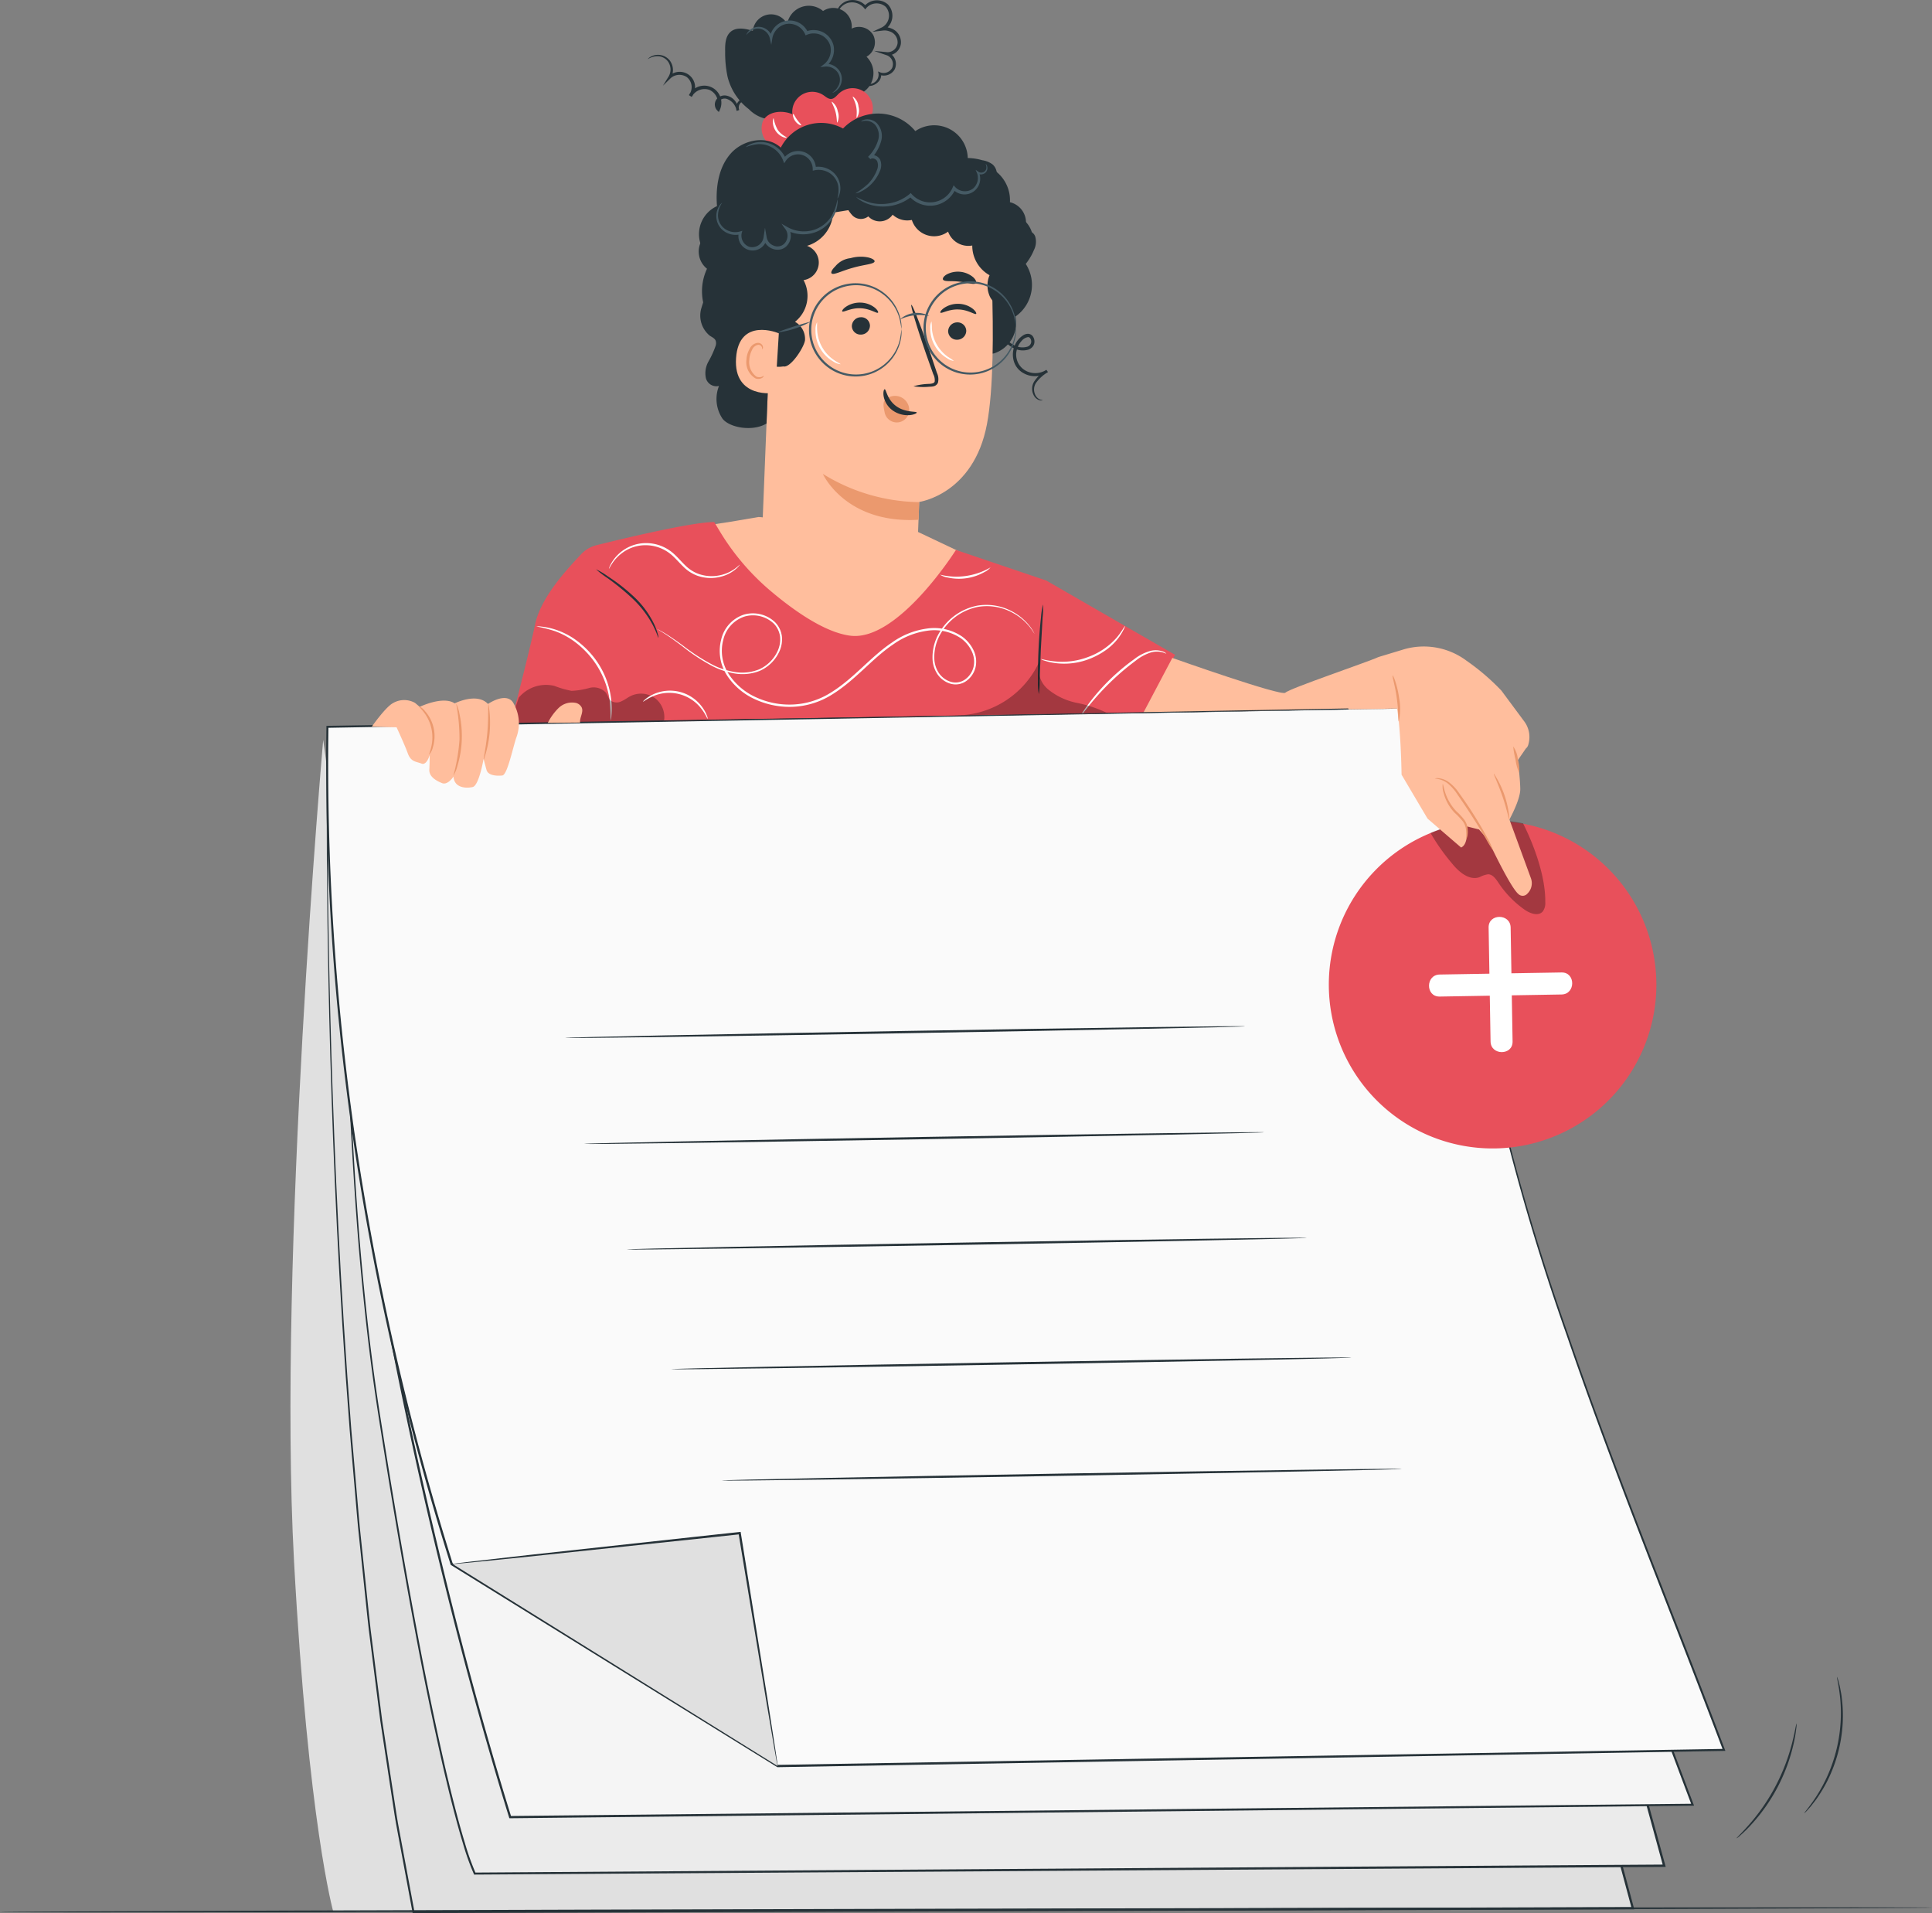 <svg id="Group_356" data-name="Group 356" xmlns="http://www.w3.org/2000/svg" xmlns:xlink="http://www.w3.org/1999/xlink" width="289.529" height="286.643" viewBox="0 0 289.529 286.643">
  <rect x="0" y="0" width="289.529" height="286.643" fill="#808080" stroke="none"/>
  <defs>
    <clipPath id="clip-path">
      <rect id="Rectangle_170" data-name="Rectangle 170" width="289.529" height="286.643" fill="none"/>
    </clipPath>
    <clipPath id="clip-path-4">
      <rect id="Rectangle_163" data-name="Rectangle 163" width="23.414" height="6.639" fill="none"/>
    </clipPath>
    <clipPath id="clip-path-5">
      <rect id="Rectangle_164" data-name="Rectangle 164" width="22.532" height="8.277" fill="none"/>
    </clipPath>
    <clipPath id="clip-path-9">
      <rect id="Rectangle_168" data-name="Rectangle 168" width="17.195" height="14.094" fill="none"/>
    </clipPath>
  </defs>
  <g id="Group_355" data-name="Group 355" clip-path="url(#clip-path)">
    <g id="Group_337" data-name="Group 337">
      <g id="Group_336" data-name="Group 336" clip-path="url(#clip-path)">
        <path id="Path_346" data-name="Path 346" d="M70.826,167.885s-6.835,77.695-4.373,123.047c2.135,39.336,5.893,52.583,5.893,52.583l22.389-.027Z" transform="translate(-22.391 -57.028)" fill="#e0e0e0"/>
      </g>
    </g>
    <g id="Group_345" data-name="Group 345">
      <g id="Group_344" data-name="Group 344" clip-path="url(#clip-path)">
        <path id="Path_347" data-name="Path 347" d="M184.08,14.739a3.409,3.409,0,0,0,1.677-5.788,2.477,2.477,0,0,0,1.014-3.233,2.477,2.477,0,0,0-3.244-.979A2.772,2.772,0,0,0,179.243,2.1a3.292,3.292,0,0,0-5.376,1.939,2.747,2.747,0,0,0-5.148,1.025c-1.1-.319-2.408-.6-3.294.125-.832.681-.876,1.914-.852,2.989a17.372,17.372,0,0,0,.365,3.794,8.764,8.764,0,0,0,3.184,4.834,5.127,5.127,0,0,0,6.038,1" transform="translate(-55.901 -0.451)" fill="#263238"/>
        <path id="Path_348" data-name="Path 348" d="M188.251,25.524a3.034,3.034,0,1,0-3.883-4.645c-.333.318-.649.74-1.109.771-.438.029-.8-.313-1.163-.559a3,3,0,0,0-4.654,2.851c-1.524-.653-3.638-.466-4.406,1a3.026,3.026,0,0,0,1.375,3.767,6.581,6.581,0,0,0,4.3.542,17.168,17.168,0,0,0,9.327-4.539" transform="translate(-58.692 -6.826)" fill="#e8505b"/>
        <path id="Path_349" data-name="Path 349" d="M181.2,27.546c-.039.083-.54-.11-.907-.631s-.385-1.056-.294-1.064.252.418.574.866.676.745.626.83" transform="translate(-61.126 -8.781)" fill="#fff"/>
        <path id="Path_350" data-name="Path 350" d="M189.6,26.212c-.1-.015-.037-.756-.271-1.616s-.642-1.477-.563-1.539a2.23,2.23,0,0,1,.895,1.451,2.233,2.233,0,0,1-.061,1.7" transform="translate(-64.118 -7.831)" fill="#fff"/>
        <path id="Path_351" data-name="Path 351" d="M194.131,25.108c-.1-.03.1-.763-.074-1.646-.154-.886-.6-1.5-.515-1.564a2.056,2.056,0,0,1,.853,1.5,2.058,2.058,0,0,1-.264,1.708" transform="translate(-65.74 -7.437)" fill="#fff"/>
        <path id="Path_352" data-name="Path 352" d="M177.481,29.74c-.011.042-.238.038-.573-.1a2.526,2.526,0,0,1-1.513-2.238c-.005-.363.077-.576.12-.57a5.579,5.579,0,0,0,.6,1.715c.561.837,1.406,1.1,1.369,1.194" transform="translate(-59.579 -9.114)" fill="#fff"/>
        <path id="Path_353" data-name="Path 353" d="M202.859,61.7a4.8,4.8,0,0,0,3.208-5.525,5.771,5.771,0,0,0,1.226-8.313,4.063,4.063,0,0,0-2.411-7.141,5.494,5.494,0,0,0-6.027-7.384,5.029,5.029,0,0,0-7.8-4.94,7.248,7.248,0,0,0-10.831-.388,6.8,6.8,0,0,0-9.328,2.86c-2.047-1.908-5.621-1.225-7.481.865s-2.3,5.107-2.079,7.9a4.623,4.623,0,0,0-.683,8.021A7.951,7.951,0,0,0,162.1,58.621a9.15,9.15,0,0,0,4.5,9.119" transform="translate(-53.887 -8.752)" fill="#263238"/>
        <path id="Path_354" data-name="Path 354" d="M174.465,52.3,173.3,48.968l20.652-3.3c6.352-.483,13.012,6.066,13.225,12.432.237,7.074.247,15.719-.745,20.962C204.439,89.6,196.28,90.713,196.28,90.713l-.637,16.635-23.343-.933Z" transform="translate(-58.528 -15.504)" fill="#ffbe9d"/>
        <path id="Path_355" data-name="Path 355" d="M217.9,74.419a1.359,1.359,0,0,1-1.35,1.332,1.3,1.3,0,0,1-1.364-1.266,1.36,1.36,0,0,1,1.348-1.333,1.3,1.3,0,0,1,1.366,1.267" transform="translate(-73.097 -24.848)" fill="#263238"/>
        <path id="Path_356" data-name="Path 356" d="M218.766,70.445c-.174.172-1.181-.62-2.643-.659-1.459-.06-2.554.66-2.708.477-.075-.082.106-.4.582-.723a3.731,3.731,0,0,1,2.174-.6,3.58,3.58,0,0,1,2.1.745c.44.358.583.683.5.76" transform="translate(-72.488 -23.417)" fill="#263238"/>
        <path id="Path_357" data-name="Path 357" d="M196.043,73.253a1.359,1.359,0,0,1-1.35,1.332,1.3,1.3,0,0,1-1.364-1.266,1.36,1.36,0,0,1,1.349-1.333,1.3,1.3,0,0,1,1.366,1.267" transform="translate(-65.671 -24.452)" fill="#263238"/>
        <path id="Path_358" data-name="Path 358" d="M196.5,70.17c-.174.172-1.182-.619-2.643-.659-1.46-.06-2.555.66-2.709.477-.075-.082.1-.4.583-.723a3.728,3.728,0,0,1,2.174-.6,3.582,3.582,0,0,1,2.1.745c.438.358.582.683.5.76" transform="translate(-64.925 -23.324)" fill="#263238"/>
        <path id="Path_359" data-name="Path 359" d="M207.135,81.372a9.7,9.7,0,0,1,2.387-.359c.374-.027.73-.091.8-.344a1.9,1.9,0,0,0-.217-1.114q-.486-1.371-1.02-2.875c-1.414-4.092-2.425-7.453-2.26-7.508s1.445,3.217,2.859,7.309c.339,1.009.664,1.97.973,2.891a2.159,2.159,0,0,1,.151,1.471.938.938,0,0,1-.63.528,2.578,2.578,0,0,1-.637.069,9.53,9.53,0,0,1-2.407-.068" transform="translate(-70.249 -23.496)" fill="#263238"/>
        <path id="Path_360" data-name="Path 360" d="M201.18,111.763a28.061,28.061,0,0,1-14.436-4.235s3.36,7.522,14.352,6.876Z" transform="translate(-63.434 -36.526)" fill="#eb996e"/>
        <path id="Path_361" data-name="Path 361" d="M195.153,58.956c-.079.415-1.55.463-3.211.942-1.67.446-2.956,1.163-3.238.847-.127-.152.051-.559.541-1.029a3.421,3.421,0,0,1,2.3-1.249,5.558,5.558,0,0,1,2.614-.114c.662.149,1.025.407.994.6" transform="translate(-64.087 -19.786)" fill="#263238"/>
        <path id="Path_362" data-name="Path 362" d="M218.926,63.364c-.283.311-1.26-.111-2.467-.221-1.2-.153-2.248.049-2.456-.316-.09-.176.1-.5.568-.774a3.586,3.586,0,0,1,3.967.432c.4.373.514.725.388.878" transform="translate(-72.686 -20.94)" fill="#263238"/>
        <path id="Path_363" data-name="Path 363" d="M191.578,42.163a5.219,5.219,0,0,0,1.241,2.285,1.793,1.793,0,0,0,2.378.143,2.359,2.359,0,0,0,3.652-.255,3.213,3.213,0,0,0,3.877.384l3.159.689c1.144.25,2.567.4,3.269-.534.163-.217.283-.491.529-.6a1.481,1.481,0,0,1,.81.01,2.726,2.726,0,0,0,2.369-1.117,8.048,8.048,0,0,0,1.179-2.457c.46-1.327.825-3.039-.256-3.935a3.5,3.5,0,0,0-1.521-.6,7.909,7.909,0,0,0-3.331-.251,5.851,5.851,0,0,0-3.292,2.382,1.478,1.478,0,0,0-.909-1.83,2.9,2.9,0,0,0-2.211.2,5.841,5.841,0,0,0-2.47,2.1,4.786,4.786,0,0,0-4.272,2.618,3.467,3.467,0,0,0-2.716-.488,1.232,1.232,0,0,0-.821.513.557.557,0,0,0,.281.809" transform="translate(-65.076 -12.17)" fill="#263238"/>
        <path id="Path_364" data-name="Path 364" d="M206.945,44.887a3.5,3.5,0,0,0,5.353,4.081,3.229,3.229,0,0,0,3.624,2.082,5.066,5.066,0,0,0,2.593,4.451,3.928,3.928,0,0,0-.075,2.892,2.434,2.434,0,0,0,1.194,1.416,2.756,2.756,0,0,0,2.184-.155,3.885,3.885,0,0,0,2.227-2.161,2.25,2.25,0,0,0-1-2.737,8.464,8.464,0,0,0,2.121-3.032,2.723,2.723,0,0,0,.172-2.069,1.192,1.192,0,0,0-1.738-.579,3.116,3.116,0,0,0-3.309-4.543A2.588,2.588,0,0,0,216,42.622" transform="translate(-70.219 -14.264)" fill="#263238"/>
        <path id="Path_365" data-name="Path 365" d="M177.926,42.914a2.652,2.652,0,0,0-2.4-2.547,6.536,6.536,0,0,0-3.7.892,4.531,4.531,0,0,0-5.018-1.285c-1.71.678-2.807,2.322-4.217,3.5a9.338,9.338,0,0,0-2.133,1.984,1.912,1.912,0,0,0,.338,2.6,3.294,3.294,0,0,0-.947,5.716c.3.231.656.438.778.794a1.432,1.432,0,0,1-.093.922,33.507,33.507,0,0,0-1.581,4.225,3.891,3.891,0,0,0,1.272,4.057c.333.218.743.391.893.759a1.23,1.23,0,0,1-.009.769,13.861,13.861,0,0,1-1.068,2.339,3.569,3.569,0,0,0-.392,2.488,1.63,1.63,0,0,0,1.967,1.18,5.28,5.28,0,0,0,.528,4.911c1.053,1.356,4.533,1.969,6.595.716l.189-4.853c-.272-.854,1.055-5.4.5-6.33,0,0-1.455,3.157,1.82,2.63,1.065.293,3.116-2.837,3.257-3.933a2.932,2.932,0,0,0-1.5-2.749,4.972,4.972,0,0,0,1.28-6.249,2.659,2.659,0,0,0,.523-5.135,5.463,5.463,0,0,0,3.5-7.339" transform="translate(-53.866 -13.48)" fill="#263238"/>
        <path id="Path_366" data-name="Path 366" d="M163.435,45.762c-.011-.012-.164.09-.366.365a2.821,2.821,0,0,0,.269,3.553,3,3,0,0,0,2.882.786l-.267-.261a2.137,2.137,0,1,0,4.176.874l-.5.007a2.134,2.134,0,0,0,1.336,1.547,2.08,2.08,0,0,0,1.356.077,1.938,1.938,0,0,0,1.055-.817,2.172,2.172,0,0,0-.012-2.407l-.311.353a5.386,5.386,0,0,0,4.256.358,5.074,5.074,0,0,0,2.644-2.089,5.011,5.011,0,0,0,.755-2.073,1.911,1.911,0,0,0-.007-.789,6.517,6.517,0,0,1-1,2.7,4.862,4.862,0,0,1-2.521,1.866,5.014,5.014,0,0,1-3.895-.388l-.96-.536.649.887a1.7,1.7,0,0,1-.021,1.852,1.435,1.435,0,0,1-1.8.54A1.638,1.638,0,0,1,170.128,51l-.268-1.5-.226,1.507a1.735,1.735,0,0,1-2.118,1.346,1.779,1.779,0,0,1-1.15-2.034l.1-.37-.367.109a2.648,2.648,0,0,1-2.518-.625,2.5,2.5,0,0,1-.761-1.905,3.42,3.42,0,0,1,.615-1.764" transform="translate(-55.22 -15.369)" fill="#455a64"/>
        <path id="Path_367" data-name="Path 367" d="M213.721,37.191a1.416,1.416,0,0,1,.113.609.762.762,0,0,1-.343.573.794.794,0,0,1-.846,0l-.429-.3.209.483a2.1,2.1,0,0,1-.514,2.259,2,2,0,0,1-2.74-.145l-.251-.275-.147.343a3.681,3.681,0,0,1-6.117.994l-.156-.175-.18.151a6.341,6.341,0,0,1-3.043,1.393,6.883,6.883,0,0,1-2.678-.061,10.884,10.884,0,0,1-2.258-.885c-.015.019.152.18.5.425a5.9,5.9,0,0,0,1.682.751,6.833,6.833,0,0,0,2.814.174,6.6,6.6,0,0,0,3.291-1.431l-.335-.024a4.132,4.132,0,0,0,6.918-1.125l-.4.067a2.353,2.353,0,0,0,3.883-2.559l-.221.188a1.042,1.042,0,0,0,1.144-.054.927.927,0,0,0,.372-.758c-.017-.477-.273-.638-.275-.617" transform="translate(-66.014 -12.633)" fill="#455a64"/>
        <path id="Path_368" data-name="Path 368" d="M195.02,27.4c.021.039.221-.089.611-.112a1.925,1.925,0,0,1,1.454.589,2.484,2.484,0,0,1,.493,2.235,5.974,5.974,0,0,1-1.533,2.582l.365.349.009-.008c.247-.252.834-.032.994.319a1.69,1.69,0,0,1-.032,1.3,6,6,0,0,1-1.333,2.089,12.539,12.539,0,0,1-1.873,1.408c.011.029.24-.013.629-.176A5.55,5.55,0,0,0,196.3,37a5.934,5.934,0,0,0,1.522-2.186,2.113,2.113,0,0,0,.037-1.679,1.313,1.313,0,0,0-.739-.639,1.02,1.02,0,0,0-1.037.17l-.021.018.365.349a6.135,6.135,0,0,0,1.611-2.826,2.8,2.8,0,0,0-.7-2.582,2.036,2.036,0,0,0-1.728-.528c-.434.092-.6.289-.586.306" transform="translate(-65.958 -9.193)" fill="#455a64"/>
        <path id="Path_369" data-name="Path 369" d="M169.273,32.993a6.663,6.663,0,0,1,1.86-.45,3.822,3.822,0,0,1,3.717,2.437l.165.428.258-.381a2.206,2.206,0,0,1,4.021,1.2l.005.293.286-.062a3.033,3.033,0,0,1,2.463.576,2.934,2.934,0,0,1,1.062,1.743,4.54,4.54,0,0,1-.123,1.9c.02.011.14-.137.265-.463a3.085,3.085,0,0,0,.155-1.486,3.169,3.169,0,0,0-1.1-2.013,3.408,3.408,0,0,0-2.822-.727l.291.23a2.676,2.676,0,0,0-4.9-1.456l.423.047a4.208,4.208,0,0,0-1.951-2.139,3.978,3.978,0,0,0-2.235-.422,3.766,3.766,0,0,0-1.416.43c-.3.168-.436.3-.423.319" transform="translate(-57.499 -10.946)" fill="#455a64"/>
        <path id="Path_370" data-name="Path 370" d="M169.4,6.823a2.851,2.851,0,0,1,.971-.786,1.817,1.817,0,0,1,1.377-.045,1.884,1.884,0,0,1,1.156,1.316l.221.989.162-1A2.684,2.684,0,0,1,175.264,5.2a2.62,2.62,0,0,1,2.905,1.453l.1.228.229-.1a2.389,2.389,0,0,1,.962-.188,2.566,2.566,0,0,1,2.511,1.872,2.714,2.714,0,0,1-.9,2.712l-.6.458.751-.075a2.073,2.073,0,0,1,1.92.983,1.943,1.943,0,0,1,.132,1.712,2.765,2.765,0,0,1-1.008,1.224c.006.016.162-.012.414-.164a2.265,2.265,0,0,0,.763-2.946,2.425,2.425,0,0,0-2.262-1.233l.149.382a3.133,3.133,0,0,0,1.115-3.164,3.042,3.042,0,0,0-2.979-2.266,2.885,2.885,0,0,0-1.165.231l.33.129a3.007,3.007,0,0,0-5.726.78l.384-.015A2.2,2.2,0,0,0,171.855,5.7a2.014,2.014,0,0,0-1.576.142,1.949,1.949,0,0,0-.742.665c-.121.194-.149.314-.135.32" transform="translate(-57.542 -1.584)" fill="#455a64"/>
        <path id="Path_371" data-name="Path 371" d="M147,13.09a2.659,2.659,0,0,1,1.525-.448,1.944,1.944,0,0,1,1.537.825,2.076,2.076,0,0,1,.074,2.21l-.857,1.383,1.167-1.136a1.974,1.974,0,0,1,2.428-.143,1.923,1.923,0,0,1,.333,2.639l.414.263a2.182,2.182,0,0,1,2.62-1,2.158,2.158,0,0,1,1.122,2.8l.387-.079a.826.826,0,0,1-.006-1.075,1.07,1.07,0,0,1,1.094-.3,2.269,2.269,0,0,1,1.486,1.779l.381-.133a1.01,1.01,0,0,1,.243-1.073,1.237,1.237,0,0,1,.988-.4,2.389,2.389,0,0,1,1.634.866c.689.84.934,1.445.99,1.408a1.288,1.288,0,0,0-.155-.43,5.533,5.533,0,0,0-.66-1.126,2.593,2.593,0,0,0-1.794-1.045,1.581,1.581,0,0,0-1.272.47,1.386,1.386,0,0,0-.346,1.492l.381-.134a3.721,3.721,0,0,0-.542-1.249,2.125,2.125,0,0,0-1.23-.874,1.527,1.527,0,0,0-1.575.455,1.3,1.3,0,0,0,.052,1.735l.241.233.146-.312a2.567,2.567,0,0,0-4.63-2.217l.414.263a2.31,2.31,0,0,0-3.427-3.088l.31.247a2.4,2.4,0,0,0-.153-2.6,2.255,2.255,0,0,0-3.006-.5c-.24.168-.327.3-.316.309" transform="translate(-49.935 -4.217)" fill="#263238"/>
        <path id="Path_372" data-name="Path 372" d="M233.252,83.95c0-.031-.157-.015-.406-.112a1.415,1.415,0,0,1-.754-.821,1.8,1.8,0,0,1,.177-1.69,5.8,5.8,0,0,1,1.778-1.594l-.243-.341a3.035,3.035,0,0,1-3.193.077,2.742,2.742,0,0,1-1.163-3.295,2.984,2.984,0,0,1,.646-1.114,1.613,1.613,0,0,1,.972-.575c.279-.01.491.367.472.707a.823.823,0,0,1-.58.733,2.611,2.611,0,0,1-2.07-.268,3.714,3.714,0,0,1-1.407-1.3,3.768,3.768,0,0,1-.466-2.738c.143-.669.355-1,.314-1.024a2.088,2.088,0,0,0-.505.977,3.83,3.83,0,0,0,.351,2.97,4.016,4.016,0,0,0,1.513,1.486,3,3,0,0,0,2.441.333,1.533,1.533,0,0,0,.6-.412,1.18,1.18,0,0,0,.288-.733,1.357,1.357,0,0,0-.192-.767.927.927,0,0,0-.74-.456,1.354,1.354,0,0,0-.78.246,3.241,3.241,0,0,0-.58.479,3.452,3.452,0,0,0-.763,1.3,3.5,3.5,0,0,0,.017,2.238,3.015,3.015,0,0,0,1.388,1.63,3.445,3.445,0,0,0,3.68-.159l-.242-.34a5.924,5.924,0,0,0-1.831,1.766,2.054,2.054,0,0,0-.106,1.959,1.488,1.488,0,0,0,.936.845c.293.066.448,0,.444-.009" transform="translate(-76.997 -23.979)" fill="#263238"/>
        <path id="Path_373" data-name="Path 373" d="M192.16,11.947c-.009.017.094.1.3.226a5.912,5.912,0,0,0,.959.492,2.678,2.678,0,0,0,1.731.153,2.07,2.07,0,0,0,.948-.6,1.445,1.445,0,0,0,.369-1.24l-.261.215a1.857,1.857,0,0,0,2.3-.8,1.86,1.86,0,0,0-1-2.551l-.1.462a2.01,2.01,0,0,0,2.024-1.7,2.2,2.2,0,0,0-1.5-2.367,2.556,2.556,0,0,0-1.246-.153l.139.479A2.474,2.474,0,0,0,197.5.67a2.487,2.487,0,0,0-3.566.281l.329,0a2.709,2.709,0,0,0-2.707-.868A2.452,2.452,0,0,0,189.9,1.51a2.468,2.468,0,0,0-.188,1.385.947.947,0,0,0,.159.464,3.015,3.015,0,0,1,.244-1.747,2.221,2.221,0,0,1,1.51-1.205,2.367,2.367,0,0,1,2.306.8l.168.211.161-.216a2.061,2.061,0,0,1,2.9-.187,2,2,0,0,1-.556,3.084l-1.445.672,1.585-.193a2.057,2.057,0,0,1,1,.126,1.707,1.707,0,0,1,1.195,1.808,1.536,1.536,0,0,1-1.492,1.313l-2.045-.2,1.947.665a1.417,1.417,0,0,1,.774,1.9,1.464,1.464,0,0,1-1.769.658l-.339-.146.079.361a1.408,1.408,0,0,1-1.04,1.474,2.545,2.545,0,0,1-1.567-.065c-.857-.3-1.309-.566-1.331-.518" transform="translate(-64.433 0)" fill="#263238"/>
        <path id="Path_374" data-name="Path 374" d="M173.447,75.372c-.146-.082-5.978-2.453-6.408,3.7s5.836,5.316,5.859,5.141.549-8.841.549-8.841" transform="translate(-56.733 -25.427)" fill="#ffbe9d"/>
        <path id="Path_375" data-name="Path 375" d="M171.989,82.751c-.026-.022-.113.067-.3.138a1.076,1.076,0,0,1-.8-.04,2.658,2.658,0,0,1-1.06-2.466,3.547,3.547,0,0,1,.407-1.514,1.241,1.241,0,0,1,.864-.766.546.546,0,0,1,.612.338c.071.178.022.3.055.31.016.017.139-.094.107-.351a.682.682,0,0,0-.215-.4.809.809,0,0,0-.582-.2,1.51,1.51,0,0,0-1.187.876,3.648,3.648,0,0,0-.491,1.689,2.79,2.79,0,0,0,1.378,2.767,1.151,1.151,0,0,0,.992-.094c.2-.139.243-.274.223-.287" transform="translate(-57.54 -26.427)" fill="#eb996e"/>
        <path id="Path_376" data-name="Path 376" d="M200.776,90.421a2.128,2.128,0,0,1,3.414.679,2.011,2.011,0,0,1,.006,1.626,1.857,1.857,0,0,1-3.514-.428c-.145-.769-.389-1.679.3-2.05" transform="translate(-68.114 -30.516)" fill="#eb996e"/>
        <path id="Path_377" data-name="Path 377" d="M200.677,88.328c.231-.029.337,1.521,1.738,2.534s3.039.732,3.066.948c.028.1-.349.326-1.045.392a3.871,3.871,0,0,1-2.553-.7,3.37,3.37,0,0,1-1.358-2.131c-.1-.644.045-1.04.152-1.038" transform="translate(-68.104 -30.003)" fill="#263238"/>
        <path id="Path_378" data-name="Path 378" d="M163.814,118.023l4.194-.71,23.591,2.1,8.439,4,2.242,1.327S193.5,136.954,184.512,136.3s-24.524-13.484-24.524-13.484l-.071-4.192Z" transform="translate(-54.321 -39.849)" fill="#ffbe9d"/>
        <path id="Path_379" data-name="Path 379" d="M215.221,138.358l-19.313-11.141c-2.388-.8-13.528-4.58-13.528-4.58s-8.654,13.739-15.807,12.854c-3.872-.479-8.571-3.825-12.067-6.793a36.076,36.076,0,0,1-7.569-8.939l-.78-1.3c-3.387,0-13.92,2.544-17.648,3.471a4.712,4.712,0,0,0-2.311,1.363c-2.063,2.21-6.06,6.424-6.908,10.593-.81,3.979-4.12,16.719-4.12,16.719l94.946-2.906Z" transform="translate(-39.122 -40.239)" fill="#e8505b"/>
        <path id="Path_380" data-name="Path 380" d="M294.542,149.09c-1.447.693-13.413,4.734-13.95,5.343s-16.943-5.211-16.943-5.211L258.96,158.1l42.328-.922Z" transform="translate(-87.965 -50.644)" fill="#ffbe9d"/>
        <path id="Path_381" data-name="Path 381" d="M144.63,139.442c-.058.017-.255-.759-.841-1.892a15.555,15.555,0,0,0-3-3.94,35.915,35.915,0,0,0-3.867-3.162,13.676,13.676,0,0,1-1.649-1.272,11.515,11.515,0,0,1,1.789,1.072,27.372,27.372,0,0,1,3.967,3.115,13.907,13.907,0,0,1,2.974,4.08,8.75,8.75,0,0,1,.526,1.442,1.632,1.632,0,0,1,.1.556" transform="translate(-45.951 -43.879)" fill="#263238"/>
        <path id="Path_382" data-name="Path 382" d="M235.69,150.6a10.347,10.347,0,0,1-.12-1.972c-.022-1.22-.006-2.9.081-4.764s.232-3.539.368-4.751a10.459,10.459,0,0,1,.306-1.953,12.119,12.119,0,0,1-.063,1.973c-.075,1.323-.166,2.948-.267,4.746-.069,1.8-.131,3.426-.182,4.75a12.276,12.276,0,0,1-.123,1.97" transform="translate(-80.016 -46.592)" fill="#263238"/>
        <path id="Path_383" data-name="Path 383" d="M157.8,126.478c.009.008-.039.074-.14.193a3.309,3.309,0,0,1-.482.483,5.475,5.475,0,0,1-2.238,1.125,5.979,5.979,0,0,1-3.7-.235,5.8,5.8,0,0,1-1.849-1.232c-.557-.528-1.061-1.128-1.641-1.658a5.965,5.965,0,0,0-3.984-1.6,5.794,5.794,0,0,0-3.389,1.021,6.336,6.336,0,0,0-1.706,1.732c-.318.485-.446.786-.474.773-.011,0,.011-.083.065-.229a4.216,4.216,0,0,1,.3-.615,6.008,6.008,0,0,1,5.211-3,6.205,6.205,0,0,1,4.213,1.663c.6.552,1.1,1.155,1.641,1.669a5.558,5.558,0,0,0,1.738,1.183,5.846,5.846,0,0,0,3.527.292,5.748,5.748,0,0,0,2.211-.994c.471-.34.676-.6.705-.571" transform="translate(-46.942 -41.862)" fill="#fff"/>
        <path id="Path_384" data-name="Path 384" d="M205.673,141.574c-.021.013-.2-.361-.679-.979a8.375,8.375,0,0,0-2.6-2.161,8,8,0,0,0-5.191-.872,8.269,8.269,0,0,0-5.576,4,6.927,6.927,0,0,0-.948,3.924,4.143,4.143,0,0,0,.693,2.009,3.356,3.356,0,0,0,1.75,1.284,2.473,2.473,0,0,0,2.151-.34,3.242,3.242,0,0,0,1.284-1.909,3.591,3.591,0,0,0-.3-2.366,5.063,5.063,0,0,0-1.613-1.908,7.131,7.131,0,0,0-5.037-1.121,11.465,11.465,0,0,0-5.1,2.048c-3.16,2.118-5.646,5.339-9.155,7.507a11.929,11.929,0,0,1-5.747,1.832,12.31,12.31,0,0,1-5.759-1.1,9.838,9.838,0,0,1-4.293-3.675,6.723,6.723,0,0,1-.814-5.316,5.128,5.128,0,0,1,3.432-3.724,4.836,4.836,0,0,1,4.64,1.151,3.694,3.694,0,0,1,1.018,2.122,4.372,4.372,0,0,1-.367,2.236,5.8,5.8,0,0,1-2.966,2.934,7.043,7.043,0,0,1-3.791.377,11.6,11.6,0,0,1-3.232-1.065,29.148,29.148,0,0,1-4.535-2.983c-1.186-.9-2.13-1.56-2.792-1.976-.331-.209-.586-.363-.76-.463s-.258-.16-.258-.16.1.038.275.13.442.234.78.434c.676.4,1.636,1.046,2.835,1.927a29.829,29.829,0,0,0,4.538,2.918,11.5,11.5,0,0,0,3.181,1.022,6.839,6.839,0,0,0,3.661-.384,5.558,5.558,0,0,0,2.819-2.817,4.11,4.11,0,0,0,.337-2.1,3.411,3.411,0,0,0-.948-1.956A4.547,4.547,0,0,0,162.247,139a4.823,4.823,0,0,0-3.206,3.515,6.4,6.4,0,0,0,.788,5.061,9.52,9.52,0,0,0,4.154,3.541,11.988,11.988,0,0,0,5.6,1.066,11.587,11.587,0,0,0,5.586-1.783c3.438-2.118,5.928-5.335,9.145-7.493a11.786,11.786,0,0,1,5.254-2.1,7.448,7.448,0,0,1,5.261,1.191,5.365,5.365,0,0,1,1.708,2.032,3.89,3.89,0,0,1,.314,2.569,3.538,3.538,0,0,1-1.412,2.081,2.767,2.767,0,0,1-2.4.371,3.632,3.632,0,0,1-1.894-1.4,4.408,4.408,0,0,1-.732-2.145,7.163,7.163,0,0,1,1-4.068,8.462,8.462,0,0,1,5.754-4.073,8.1,8.1,0,0,1,5.288.943,8.211,8.211,0,0,1,2.591,2.236,5.9,5.9,0,0,1,.624,1.022" transform="translate(-50.655 -46.626)" fill="#fff"/>
        <path id="Path_385" data-name="Path 385" d="M248.844,142.035a1.734,1.734,0,0,1-.211.545,7.784,7.784,0,0,1-.848,1.349,8.624,8.624,0,0,1-1.7,1.649,11.455,11.455,0,0,1-2.546,1.389,10.353,10.353,0,0,1-5.19.627,8.8,8.8,0,0,1-1.552-.353,1.753,1.753,0,0,1-.537-.23c.018-.059.8.217,2.117.342a11,11,0,0,0,5.036-.7,10.446,10.446,0,0,0,4.187-2.872c.849-1.008,1.19-1.773,1.247-1.741" transform="translate(-80.253 -48.247)" fill="#fff"/>
        <path id="Path_386" data-name="Path 386" d="M258.131,148.058c-.015.026-.215-.1-.615-.21a3.377,3.377,0,0,0-1.719.043,7.085,7.085,0,0,0-2.271,1.241c-.8.595-1.653,1.277-2.511,2.04a38.757,38.757,0,0,0-4.087,4.223c-.968,1.156-1.511,1.918-1.557,1.886a2.487,2.487,0,0,1,.324-.575c.232-.355.579-.862,1.043-1.463a31.147,31.147,0,0,1,4.049-4.329,31.57,31.57,0,0,1,2.552-2.039,6.929,6.929,0,0,1,2.4-1.22,3.251,3.251,0,0,1,1.819.065,1.246,1.246,0,0,1,.575.337" transform="translate(-83.348 -50.123)" fill="#fff"/>
        <path id="Path_387" data-name="Path 387" d="M220.908,128.749a2.81,2.81,0,0,1-.937.712,7.761,7.761,0,0,1-5.535.791,2.8,2.8,0,0,1-1.1-.421,10.123,10.123,0,0,0,7.57-1.082" transform="translate(-72.468 -43.732)" fill="#fff"/>
        <path id="Path_388" data-name="Path 388" d="M132.838,156.258a25.774,25.774,0,0,0-.116-2.911,13.081,13.081,0,0,0-2.658-6.372,13.816,13.816,0,0,0-2.763-2.659,11.738,11.738,0,0,0-2.769-1.462,22.1,22.1,0,0,0-2.822-.711,3.013,3.013,0,0,1,.79.024,10.187,10.187,0,0,1,2.111.457,11.217,11.217,0,0,1,2.872,1.433,13.423,13.423,0,0,1,2.851,2.7,12.647,12.647,0,0,1,2.63,6.558,11.189,11.189,0,0,1,.009,2.159,3.031,3.031,0,0,1-.134.78" transform="translate(-41.343 -48.279)" fill="#fff"/>
        <g id="Group_340" data-name="Group 340" transform="translate(76.147 102.614)" opacity="0.3">
          <g id="Group_339" data-name="Group 339">
            <g id="Group_338" data-name="Group 338" clip-path="url(#clip-path-4)">
              <path id="Path_389" data-name="Path 389" d="M137.386,157.437a3.57,3.57,0,0,0-3.661-.382c-.5.241-.932.6-1.439.814a1.543,1.543,0,0,1-1.569-.092c-.372-.311-.475-.837-.764-1.226a2.514,2.514,0,0,0-2.471-.683,11.549,11.549,0,0,1-2.656.431,14.126,14.126,0,0,1-2.558-.737,5.308,5.308,0,0,0-5.349,1.751l-1.6,4.729,23.349-1.153a3.568,3.568,0,0,0-1.282-3.451" transform="translate(-115.319 -155.401)"/>
            </g>
          </g>
        </g>
        <path id="Path_390" data-name="Path 390" d="M155.617,160.934c-.059.024-.264-.615-.9-1.447a6.063,6.063,0,0,0-7.277-1.933c-.968.405-1.463.858-1.5.808-.014-.016.094-.144.324-.341a5.119,5.119,0,0,1,1.079-.689,5.97,5.97,0,0,1,7.574,2.012,5.135,5.135,0,0,1,.594,1.134,1.117,1.117,0,0,1,.112.456" transform="translate(-49.571 -53.238)" fill="#fff"/>
        <g id="Group_343" data-name="Group 343" transform="translate(143.362 98.916)" opacity="0.3">
          <g id="Group_342" data-name="Group 342">
            <g id="Group_341" data-name="Group 341" clip-path="url(#clip-path-5)">
              <path id="Path_391" data-name="Path 391" d="M235.092,156.192a9.843,9.843,0,0,1-4.3-2.041A4.016,4.016,0,0,1,229.6,149.8a13.789,13.789,0,0,1-12.485,8.277l22.532-.37a19.448,19.448,0,0,0-4.552-1.515" transform="translate(-217.112 -149.801)"/>
            </g>
          </g>
        </g>
        <path id="Path_392" data-name="Path 392" d="M197.453,71.142a14.9,14.9,0,0,0-.307-1.649,6.819,6.819,0,0,0-2.56-3.645,6.7,6.7,0,0,0-6.358-.827,6.709,6.709,0,0,0-3.058,2.385,6.654,6.654,0,0,0,.134,7.888,6.7,6.7,0,0,0,3.138,2.28,6.7,6.7,0,0,0,6.326-1.044A6.822,6.822,0,0,0,197.2,72.8a14.752,14.752,0,0,0,.251-1.659,5.293,5.293,0,0,1-.12,1.689,6.809,6.809,0,0,1-2.413,3.89,6.887,6.887,0,0,1-2.9,1.376,6.991,6.991,0,0,1-3.679-.223,7,7,0,0,1-3.3-2.376,6.961,6.961,0,0,1-.141-8.287,7,7,0,0,1,3.219-2.487,6.989,6.989,0,0,1,3.669-.348,6.9,6.9,0,0,1,5.492,5.081,5.283,5.283,0,0,1,.178,1.684" transform="translate(-62.365 -21.834)" fill="#455a64"/>
        <path id="Path_393" data-name="Path 393" d="M223.442,70.7a14.936,14.936,0,0,0-.307-1.649,6.818,6.818,0,0,0-2.56-3.644,6.7,6.7,0,0,0-6.358-.827,6.709,6.709,0,0,0-3.058,2.385,6.654,6.654,0,0,0,.134,7.888,6.7,6.7,0,0,0,3.138,2.28,6.7,6.7,0,0,0,6.326-1.044,6.819,6.819,0,0,0,2.433-3.729,14.758,14.758,0,0,0,.251-1.659,5.269,5.269,0,0,1-.12,1.689,6.809,6.809,0,0,1-2.413,3.89,6.887,6.887,0,0,1-2.9,1.376,6.991,6.991,0,0,1-3.679-.223,7,7,0,0,1-3.3-2.376,6.961,6.961,0,0,1-.141-8.287,7,7,0,0,1,3.219-2.487,6.989,6.989,0,0,1,3.669-.348,6.888,6.888,0,0,1,2.947,1.276,6.814,6.814,0,0,1,2.545,3.805,5.283,5.283,0,0,1,.178,1.684" transform="translate(-71.193 -21.683)" fill="#455a64"/>
        <path id="Path_394" data-name="Path 394" d="M181.376,72.966a13.627,13.627,0,0,1-5.135,1.645,48.793,48.793,0,0,1,5.135-1.645" transform="translate(-59.866 -24.781)" fill="#455a64"/>
        <path id="Path_395" data-name="Path 395" d="M208.63,71.468a6.869,6.869,0,0,0-4.44.534,3.841,3.841,0,0,1,4.44-.534" transform="translate(-69.359 -24.114)" fill="#455a64"/>
        <path id="Path_396" data-name="Path 396" d="M188.837,79.421a2.324,2.324,0,0,1-1.09-.4,5.309,5.309,0,0,1-2.665-4.715,2.323,2.323,0,0,1,.218-1.141c.054.01-.016.444.026,1.136a5.786,5.786,0,0,0,2.551,4.514c.571.393.98.557.96.608" transform="translate(-62.869 -24.852)" fill="#fff"/>
        <path id="Path_397" data-name="Path 397" d="M214.663,78.853a2.156,2.156,0,0,1-1.018-.4,5.177,5.177,0,0,1-2.521-4.443,2.147,2.147,0,0,1,.183-1.077,8.76,8.76,0,0,1,.06,1.066,5.735,5.735,0,0,0,2.411,4.25,8.9,8.9,0,0,1,.885.6" transform="translate(-71.715 -24.776)" fill="#fff"/>
      </g>
    </g>
    <g id="Group_347" data-name="Group 347">
      <g id="Group_346" data-name="Group 346" clip-path="url(#clip-path)">
        <path id="Path_398" data-name="Path 398" d="M74.281,164.487S72.509,270.66,87.174,342.078L269.9,341.5,222.071,163.638Z" transform="translate(-25.209 -55.585)" fill="#e0e0e0"/>
        <path id="Path_399" data-name="Path 399" d="M74.261,164.414l147.788-.99h.108l.028.1,47.86,177.859.058.215h-.223l-14.526.046-168.2.506h-.125l-.022-.12q-.915-4.923-1.811-9.742c-.287-1.608-.619-3.2-.866-4.8l-.729-4.765q-.717-4.738-1.418-9.368-.587-4.644-1.159-9.175l-.569-4.5c-.181-1.492-.318-2.979-.477-4.453q-.461-4.424-.909-8.728c-.324-2.866-.518-5.7-.771-8.494s-.474-5.54-.706-8.246c-1.68-21.662-2.453-40.611-2.914-56.223-.438-15.614-.522-27.9-.525-36.278-.005-4.189.024-7.4.048-9.568.016-1.082.028-1.9.036-2.457.015-.52.021-.751.023-.827,0,.321,0,4.511-.014,12.852.033,8.377.145,20.661.608,36.273.487,15.61,1.283,34.554,2.983,56.209q.352,4.057.714,8.243c.255,2.789.452,5.625.778,8.49q.452,4.3.917,8.725c.16,1.473.3,2.96.48,4.45s.38,2.99.571,4.5q.575,4.527,1.165,9.17.7,4.626,1.424,9.362.364,2.367.732,4.762c.247,1.6.58,3.186.868,4.793q.9,4.815,1.814,9.733l-.147-.12,168.2-.549,14.526-.046-.165.217L221.914,163.6l.137.1-147.79.709" transform="translate(-25.189 -55.512)" fill="#263238"/>
        <path id="Path_400" data-name="Path 400" d="M74.315,163.584s-.153,13.995,2.217,38.905c1.568,16.485,1.391,38.137,5.763,65.726,9.236,58.285,14.1,67.2,14.1,67.2l178.247-1.177L227.183,160.979Z" transform="translate(-25.243 -54.682)" fill="#ebebeb"/>
        <path id="Path_401" data-name="Path 401" d="M74.309,163.509l152.866-2.748.111,0,.03.108c13.591,49.585,29.908,109.118,47.486,173.247l.059.216h-.224l-9.713.064L96.39,335.486h-.1l-.036-.079a36.824,36.824,0,0,1-1.639-4.6c-.474-1.542-.893-3.089-1.3-4.629s-.794-3.078-1.153-4.612c-.376-1.531-.718-3.06-1.058-4.58q-2.022-9.125-3.638-17.886c-2.184-11.668-4.019-22.779-5.646-33.239-.8-5.233-1.436-10.32-1.951-15.239s-.936-9.671-1.259-14.242c-.664-9.141-1.025-17.554-1.5-25.143-.224-3.8-.528-7.38-.841-10.753s-.568-6.538-.788-9.485c-.44-5.894-.724-10.915-.9-14.988s-.248-7.2-.275-9.307c-.006-1.051-.01-1.85-.013-2.388s.013-.808.013-.808c0,.157.017,1.123.047,3.195.042,2.106.131,5.232.32,9.3s.488,9.091.942,14.982c.227,2.946.49,6.11.808,9.482s.631,6.96.861,10.756c.488,7.591.861,16,1.537,25.139q.493,6.853,1.276,14.233c.52,4.916,1.161,10,1.965,15.227,1.638,10.454,3.482,21.564,5.673,33.225q1.624,8.749,3.648,17.874c.341,1.519.683,3.046,1.061,4.575.359,1.533.751,3.066,1.154,4.606s.828,3.082,1.3,4.618a37,37,0,0,0,1.618,4.541l-.132-.078,168.534-1.135,9.713-.064-.164.217L227.039,160.942l.141.106-152.87,2.462" transform="translate(-25.237 -54.607)" fill="#263238"/>
        <path id="Path_402" data-name="Path 402" d="M243.373,173.444,74.524,176.321c-.713,45.791,15.41,117.262,27.231,154.862l177.2-1.857c-18.137-48.177-39-102.944-35.581-155.883" transform="translate(-25.307 -58.916)" fill="#f5f5f5"/>
        <path id="Path_403" data-name="Path 403" d="M243.3,173.444c0,.152-.031,1.035-.088,2.938-.032.975-.071,2.184-.119,3.621-.026,1.438-.162,3.111-.085,4.993.087,3.768.055,8.422.522,13.873l.283,4.244c.142,1.461.326,2.969.5,4.528s.353,3.164.538,4.82.491,3.342.741,5.084q.4,2.611.819,5.36c.315,1.827.693,3.69,1.049,5.6.379,1.908.7,3.875,1.15,5.86l1.364,6.087c.237,1.035.457,2.085.714,3.137s.537,2.11.81,3.181l1.67,6.544q.932,3.311,1.9,6.74c.327,1.142.635,2.3.985,3.455l1.066,3.494c5.644,18.818,13.348,39.625,21.906,62.268l.075.2-.211,0-171.319,1.82-5.879.062h-.128l-.038-.122c-4.272-13.767-7.9-27.487-11.126-40.995s-6.011-26.823-8.375-39.846-4.295-25.762-5.673-38.138A291.542,291.542,0,0,1,74.3,176.319l0-.145.145,0L243.3,173.444,74.451,176.471l.147-.147a291.623,291.623,0,0,0,2.06,35.9c1.383,12.366,3.321,25.1,5.683,38.113s5.162,26.321,8.381,39.826,6.854,27.216,11.122,40.971l-.166-.12,5.879-.061,171.319-1.771-.136.2c-8.543-22.648-16.233-43.469-21.86-62.3q-.537-1.763-1.064-3.5c-.349-1.157-.656-2.316-.982-3.458l-1.891-6.746-1.663-6.55q-.407-1.608-.806-3.183c-.256-1.053-.475-2.1-.71-3.14l-1.356-6.093c-.447-1.988-.767-3.955-1.142-5.866-.354-1.915-.729-3.78-1.041-5.608q-.416-2.753-.81-5.366c-.247-1.744-.555-3.432-.732-5.089l-.529-4.824c-.166-1.56-.347-3.068-.485-4.531q-.142-2.2-.274-4.247c-.453-5.456-.407-10.113-.48-13.882-.071-1.889.073-3.542.109-4.977.058-1.434.106-2.641.146-3.615l.127-2.962" transform="translate(-25.231 -58.916)" fill="#263238"/>
        <path id="Path_404" data-name="Path 404" d="M243.595,160.555l-169.3,2.885A396.256,396.256,0,0,0,92.908,288.9l48.847,30.253,141.813-2.416c-18.138-48.177-43.4-103.242-39.974-156.18" transform="translate(-25.22 -54.538)" fill="#fafafa"/>
        <path id="Path_405" data-name="Path 405" d="M243.522,160.555c-.006.154-.042,1.046-.12,2.968-.045.984-.107,2.209-.109,3.657s-.071,3.129-.013,5.029a193.358,193.358,0,0,0,3.354,32.757,343.083,343.083,0,0,0,13.479,49.422c3.216,9.369,6.9,19.25,10.9,29.625s8.311,21.248,12.625,32.67l.074.2-.21,0-141.813,2.44h-.05l-.043-.026-21.156-13.1L92.745,289.043l-.054-.034-.019-.061a410.287,410.287,0,0,1-14.794-65.087,391.479,391.479,0,0,1-3.809-60.425l0-.145.145,0,169.305-2.735-169.3,3.035.147-.147A391.85,391.85,0,0,0,78.2,223.816,410.478,410.478,0,0,0,93,288.846l-.073-.094,27.692,17.15L141.773,319l-.093-.025,141.813-2.393-.136.2c-4.305-11.421-8.613-22.295-12.6-32.676s-7.665-20.268-10.873-29.644A341.621,341.621,0,0,1,246.463,205a191.468,191.468,0,0,1-3.275-32.787c-.051-1.9.02-3.582.036-5.032s.079-2.664.133-3.642c.107-1.931.156-2.827.165-2.981" transform="translate(-25.147 -54.538)" fill="#263238"/>
        <path id="Path_406" data-name="Path 406" d="M102.724,352.519l43.018-4.623,5.688,34.892Z" transform="translate(-34.894 -118.175)" fill="#e0e0e0"/>
        <path id="Path_407" data-name="Path 407" d="M151.357,382.692a.776.776,0,0,1-.045-.174c-.026-.134-.059-.3-.1-.515-.085-.478-.2-1.144-.356-1.993-.3-1.76-.727-4.272-1.257-7.386-1.039-6.288-2.479-15-4.1-24.8l.188.143-4,.431-27.695,2.925-8.4.847-2.285.213-.595.047a.1.1,0,1,1,0-.035l.592-.081,2.277-.277,8.385-.956,27.684-3.026,4-.429.162-.017.026.16c1.576,9.8,2.977,18.522,3.988,24.815.486,3.121.879,5.638,1.154,7.4.125.853.225,1.523.3,2,.028.214.051.385.069.52a.744.744,0,0,1,.013.179" transform="translate(-34.821 -118.079)" fill="#263238"/>
        <path id="Path_408" data-name="Path 408" d="M230.155,232.87c0,.1-22.813.561-50.952,1.04s-50.96.792-50.962.7,22.809-.561,50.957-1.04,50.956-.792,50.957-.7" transform="translate(-43.562 -79.097)" fill="#263238"/>
        <path id="Path_409" data-name="Path 409" d="M234.461,256.919c0,.1-22.813.561-50.952,1.04s-50.96.792-50.962.7,22.809-.561,50.957-1.04,50.956-.792,50.958-.7" transform="translate(-45.024 -87.266)" fill="#263238"/>
        <path id="Path_410" data-name="Path 410" d="M244.126,280.877c0,.1-22.813.561-50.952,1.04s-50.96.792-50.962.7,22.809-.561,50.957-1.04,50.957-.792,50.958-.7" transform="translate(-48.307 -95.404)" fill="#263238"/>
        <path id="Path_411" data-name="Path 411" d="M254.265,308.044c0,.1-22.813.561-50.952,1.04s-50.96.792-50.962.7,22.809-.561,50.957-1.04,50.957-.792,50.958-.7" transform="translate(-51.751 -104.632)" fill="#263238"/>
        <path id="Path_412" data-name="Path 412" d="M265.687,333.306c0,.1-22.813.561-50.952,1.04s-50.96.792-50.962.7,22.809-.561,50.957-1.04,50.956-.792,50.958-.7" transform="translate(-55.631 -113.213)" fill="#263238"/>
        <path id="Path_413" data-name="Path 413" d="M84.388,162.675s2.015-2.873,3.123-3.494a3.318,3.318,0,0,1,3.354-.057l.7.59s3.5-1.694,5.238-.519c0,0,3.325-1.691,4.99.087,0,0,2.55-1.764,3.693-.322a6.048,6.048,0,0,1,.6,5.237c-.494,1.3-1.365,5.7-2.137,5.8,0,0-2.065.281-2.374-.831s-.442-1.649-.442-1.649-.677,3.986-1.626,4.209-2.771.172-2.883-1.565c0,0-.847,1.339-1.721.981s-1.962-.96-1.9-2.038.046-2.153.046-2.153-.429,1.58-1.221,1.263-1.577-.221-2.054-1.538-1.681-3.9-1.681-3.9Z" transform="translate(-28.665 -53.804)" fill="#ffbe9d"/>
        <path id="Path_414" data-name="Path 414" d="M96.6,167.481c-.05-.024.144-.434.306-1.13a6.165,6.165,0,0,0-1.128-5.24c-.434-.568-.779-.861-.744-.9a2.477,2.477,0,0,1,.931.749,5.631,5.631,0,0,1,1.175,5.459,2.463,2.463,0,0,1-.54,1.066" transform="translate(-32.282 -54.419)" fill="#eb996e"/>
        <path id="Path_415" data-name="Path 415" d="M103.3,159.631a5.448,5.448,0,0,1,.5,1.547,15.455,15.455,0,0,1-.3,7.784,5.424,5.424,0,0,1-.616,1.5,27.954,27.954,0,0,0,.92-5.391,28,28,0,0,0-.505-5.445" transform="translate(-34.946 -54.224)" fill="#eb996e"/>
        <path id="Path_416" data-name="Path 416" d="M110.5,159.812a16.649,16.649,0,0,1-.709,8.29c-.1-.026.349-1.843.538-4.13s.067-4.152.171-4.161" transform="translate(-37.289 -54.286)" fill="#eb996e"/>
        <path id="Path_417" data-name="Path 417" d="M129.411,160.157a1.324,1.324,0,0,0-.913-.7,2.885,2.885,0,0,0-2.551.763,8.5,8.5,0,0,0-1.621,2.233l4.832-.042c-.071-.767.554-1.549.252-2.257" transform="translate(-42.232 -54.143)" fill="#ffbe9d"/>
        <path id="Path_418" data-name="Path 418" d="M409.486,400.938c-.053-.046.786-.947,1.852-2.6a23.143,23.143,0,0,0,1.637-3.038,23.092,23.092,0,0,0,1.964-8.175,23.248,23.248,0,0,0-.078-3.451c-.2-1.96-.537-3.143-.468-3.16a4.085,4.085,0,0,1,.263.821,8.659,8.659,0,0,1,.229.987c.07.388.172.829.217,1.325a20.948,20.948,0,0,1,.153,3.492,21.887,21.887,0,0,1-1.992,8.29,20.928,20.928,0,0,1-1.723,3.042c-.265.421-.556.767-.8,1.082a8.541,8.541,0,0,1-.652.775,4.1,4.1,0,0,1-.608.613" transform="translate(-139.095 -129.254)" fill="#263238"/>
        <path id="Path_419" data-name="Path 419" d="M394.105,408.3c-.042-.046.781-.794,1.954-2.14a29.629,29.629,0,0,0,6.4-12.242c.436-1.732.58-2.834.642-2.826a3.449,3.449,0,0,1-.049.781,19.548,19.548,0,0,1-.356,2.1,26.711,26.711,0,0,1-6.455,12.348,19.322,19.322,0,0,1-1.522,1.492,3.382,3.382,0,0,1-.613.486" transform="translate(-133.871 -132.848)" fill="#263238"/>
      </g>
    </g>
    <g id="Group_349" data-name="Group 349">
      <g id="Group_348" data-name="Group 348" clip-path="url(#clip-path)">
        <path id="Path_420" data-name="Path 420" d="M289.529,432.835c0,.1-64.818.322-144.757.507C64.805,433.527,0,433.6,0,433.505s64.8-.322,144.771-.507c79.939-.186,144.758-.259,144.758-.164" transform="translate(0 -147.013)" fill="#263238"/>
      </g>
    </g>
    <g id="Group_354" data-name="Group 354">
      <g id="Group_353" data-name="Group 353" clip-path="url(#clip-path)">
        <path id="Path_421" data-name="Path 421" d="M350.662,210.385A24.544,24.544,0,1,1,325.7,186.262a24.544,24.544,0,0,1,24.959,24.123" transform="translate(-102.441 -63.269)" fill="#e8505b"/>
        <path id="Path_422" data-name="Path 422" d="M337.845,209.65l.291,17.073c.036,2.122,3.337,2.129,3.3,0l-.291-17.073c-.036-2.122-3.338-2.129-3.3,0" transform="translate(-114.761 -70.673)" fill="#fff"/>
        <path id="Path_423" data-name="Path 423" d="M325.913,224.275l18.268-.311c2.122-.036,2.129-3.338,0-3.3l-18.268.311c-2.122.036-2.129,3.338,0,3.3" transform="translate(-110.166 -74.956)" fill="#fff"/>
        <g id="Group_352" data-name="Group 352" transform="translate(214.381 122.874)" opacity="0.3">
          <g id="Group_351" data-name="Group 351">
            <g id="Group_350" data-name="Group 350" clip-path="url(#clip-path-9)">
              <path id="Path_424" data-name="Path 424" d="M338.522,186.57a23.2,23.2,0,0,0-13.858,1.455,31.285,31.285,0,0,0,3.212,4.554c1.032,1.282,2.578,2.608,4.131,2.063a3.891,3.891,0,0,1,1.28-.434c.7.011,1.17.7,1.558,1.28a15.285,15.285,0,0,0,3.895,4.011c.825.584,2.074,1.04,2.742.281a2.148,2.148,0,0,0,.376-1.422c.046-3.753-1.641-8.439-3.335-11.789" transform="translate(-324.664 -186.084)"/>
            </g>
          </g>
        </g>
        <path id="Path_425" data-name="Path 425" d="M312.846,148.278l3.931-1.191a10.71,10.71,0,0,1,9.293,1.763,33.792,33.792,0,0,1,5.2,4.461l3.389,4.567a3.918,3.918,0,0,1,.651,3.487,1.136,1.136,0,0,1-.385.631l-1.2,1.745s.352,2.657.371,4.321c.018,1.585-1.626,4.561-1.626,4.561l3.207,8.758a2.176,2.176,0,0,1-.521,2.355.92.92,0,0,1-1.319.071c-1.264-1.02-4.592-8.165-4.592-8.165l-1.331-1.529-1.828-.458s.325,2.669-.858,3.162L320.2,172.49l-3.893-6.582s-.106-9.036-1.078-11.528-2.384-6.1-2.384-6.1" transform="translate(-106.269 -49.831)" fill="#ffbe9d"/>
        <path id="Path_426" data-name="Path 426" d="M339.033,175.53a14.5,14.5,0,0,1,2.341,6.923c-.1.016-.4-1.6-1.053-3.5s-1.379-3.374-1.288-3.422" transform="translate(-115.162 -59.625)" fill="#eb996e"/>
        <path id="Path_427" data-name="Path 427" d="M343.431,169.389a4.044,4.044,0,0,1,.687,1.915,5.675,5.675,0,0,1,.2,2.021,6.575,6.575,0,0,1-.54-1.951,12.6,12.6,0,0,1-.351-1.985" transform="translate(-116.654 -57.538)" fill="#eb996e"/>
        <path id="Path_428" data-name="Path 428" d="M334.362,187.41a17.976,17.976,0,0,1-1.1-1.8c-.66-1.118-1.6-2.646-2.688-4.3-.544-.828-1.075-1.609-1.564-2.313a7.023,7.023,0,0,0-1.482-1.665,3.455,3.455,0,0,0-1.9-.686,1.059,1.059,0,0,1,.572-.061,3.075,3.075,0,0,1,1.472.549,6.725,6.725,0,0,1,1.6,1.679c.506.7,1.047,1.476,1.593,2.308,1.094,1.661,2,3.216,2.614,4.37a9.951,9.951,0,0,1,.883,1.918" transform="translate(-110.611 -59.982)" fill="#eb996e"/>
        <path id="Path_429" data-name="Path 429" d="M327.416,177.865c.056-.006.11.522.374,1.319a7.427,7.427,0,0,0,1.653,2.775,9.571,9.571,0,0,1,1.257,1.364,2.726,2.726,0,0,1,.459,1.483,3.012,3.012,0,0,1-.2,1.383c-.061-.007.032-.538-.042-1.366a2.63,2.63,0,0,0-.477-1.319,11.178,11.178,0,0,0-1.245-1.309,6.722,6.722,0,0,1-1.638-2.944,3.151,3.151,0,0,1-.14-1.387" transform="translate(-111.209 -60.418)" fill="#eb996e"/>
        <path id="Path_430" data-name="Path 430" d="M316.972,160.147c-.1-.007-.019-1.574-.293-3.474-.248-1.9-.754-3.405-.613-3.424a3.847,3.847,0,0,1,.4.943,13.8,13.8,0,0,1,.558,2.435,8.8,8.8,0,0,1-.048,3.521" transform="translate(-107.355 -52.056)" fill="#eb996e"/>
      </g>
    </g>
  </g>
</svg>
